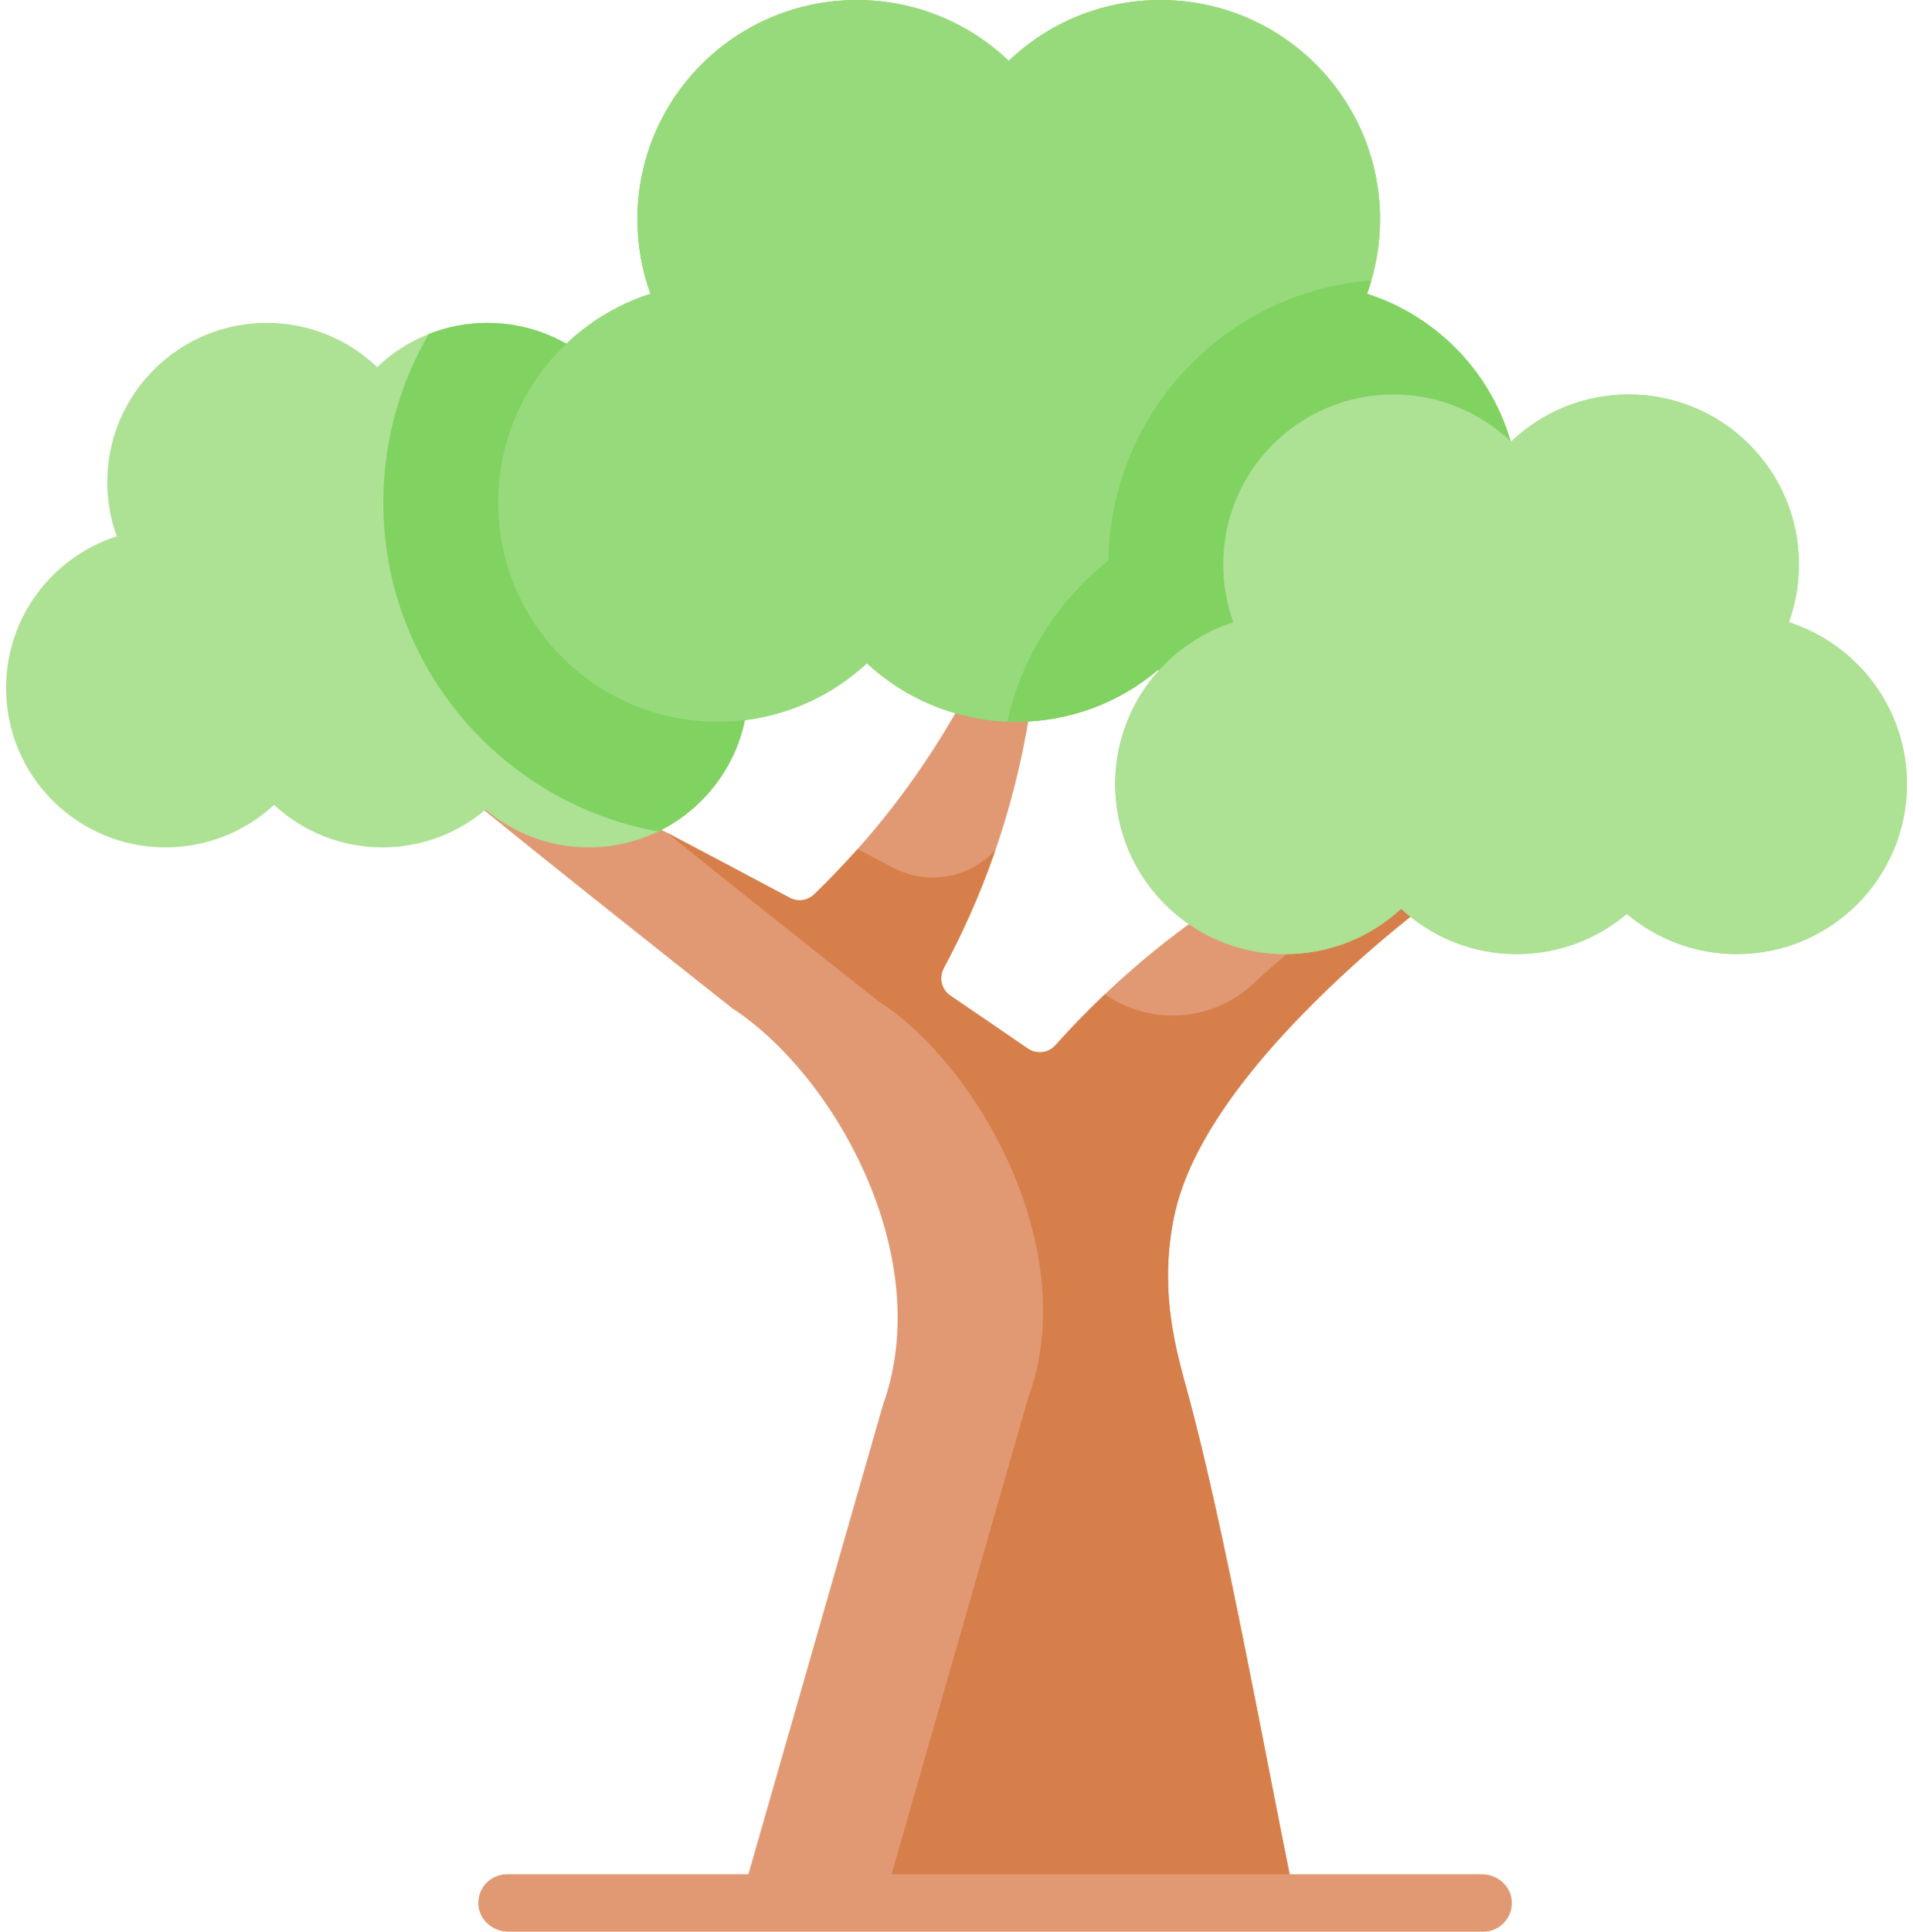 <svg width="212" height="214" viewBox="0 0 212 214" fill="none" xmlns="http://www.w3.org/2000/svg">
<path d="M82.025 210.818L97.849 155.643C103.742 139.276 92.583 119.16 81.148 111.702C59.685 94.701 35.613 75.634 36.387 74.292C36.857 73.477 47.187 77.974 87.52 99.455C88.41 99.929 89.502 99.777 90.228 99.077C92.79 96.605 95.41 93.787 97.98 90.586C107.604 78.593 112.437 66.284 114.986 57.202C115.667 66.392 115.373 79.927 110.064 94.896C108.422 99.524 106.528 103.65 104.586 107.271C104.024 108.32 104.337 109.623 105.32 110.294C108.186 112.253 111.053 114.211 113.92 116.17C114.88 116.826 116.179 116.674 116.955 115.806C121.609 110.595 127.978 104.603 136.389 99.206C155.605 86.875 174.689 84.57 184.724 84.123C166.644 92.485 154.474 102.535 147.178 109.548C132.719 123.446 130.575 131.974 129.916 135.835C128.588 143.61 130.348 149.625 131.642 154.366C135.7 169.222 140.453 195.736 143.564 210.819L82.025 210.819L82.025 210.818Z" fill="#E19974"/>
<path d="M152.494 98.358C147.172 101.774 142.667 105.427 138.897 108.97C134.421 113.177 127.613 113.675 122.541 110.21L122.448 110.146C120.403 112.089 118.572 113.995 116.954 115.806C116.178 116.675 114.875 116.825 113.913 116.168C111.048 114.211 108.183 112.253 105.318 110.296C104.335 109.624 104.023 108.322 104.585 107.272C106.526 103.652 108.421 99.526 110.062 94.898C110.154 94.638 110.241 94.38 110.33 94.122C110.313 94.141 110.295 94.16 110.278 94.18C107.384 97.341 102.701 98.113 98.916 96.105C97.592 95.403 96.303 94.72 95.048 94.057C93.436 95.871 91.82 97.543 90.226 99.08C89.501 99.779 88.408 99.93 87.519 99.457C82.515 96.792 77.974 94.389 73.856 92.224C81.096 98.057 89.351 104.596 97.254 110.856C108.605 118.134 119.894 138.664 113.955 154.796L98.13 209.972L143.388 209.972C140.276 194.762 135.623 168.952 131.64 154.367C130.345 149.627 128.586 143.611 129.913 135.837C130.573 131.976 132.717 123.448 147.176 109.55C153.832 103.153 164.546 94.228 180.101 86.362C171.674 88.535 162.1 92.194 152.494 98.358Z" fill="#D77F4A"/>
<path d="M164.37 213.999L56.32 213.999C54.579 213.999 53.062 212.657 53.009 210.916C52.955 209.114 54.399 207.637 56.187 207.637L164.236 207.637C165.977 207.637 167.495 208.979 167.547 210.72C167.601 212.522 166.158 213.999 164.37 213.999Z" fill="#E19974"/>
<path d="M82.909 76.226C82.909 83.213 78.844 89.248 72.952 92.112C70.621 93.24 68.001 93.876 65.234 93.876C60.881 93.876 56.892 92.303 53.811 89.694C50.734 92.303 46.745 93.876 42.392 93.876C37.746 93.876 33.525 92.086 30.367 89.164C27.214 92.086 22.992 93.876 18.346 93.876C8.585 93.876 0.672 85.974 0.672 76.226C0.672 68.362 5.822 61.702 12.938 59.42C12.261 57.545 11.887 55.526 11.887 53.418C11.887 43.67 19.805 35.768 29.566 35.768C34.309 35.768 38.615 37.634 41.79 40.671C43.43 39.102 45.371 37.846 47.516 37.002C49.529 36.205 51.721 35.768 54.014 35.768C63.78 35.768 71.693 43.67 71.693 53.418C71.693 55.526 71.32 57.545 70.642 59.42C77.759 61.702 82.909 68.362 82.909 76.226Z" fill="#ADE194"/>
<path d="M168.37 55.678C168.37 69.091 157.477 79.967 144.045 79.967C138.052 79.967 132.567 77.799 128.329 74.21C124.09 77.799 118.605 79.967 112.612 79.967C112.286 79.967 111.959 79.958 111.633 79.945C105.627 79.708 100.185 77.294 96.069 73.481C91.729 77.502 85.913 79.966 79.526 79.966C66.09 79.966 55.201 69.09 55.201 55.678C55.201 44.857 62.288 35.69 72.083 32.547C71.147 29.968 70.638 27.189 70.638 24.288C70.637 10.876 81.526 4.6028e-06 94.962 6.95203e-06C101.49 8.09332e-06 107.415 2.566 111.785 6.749C116.155 2.566 122.08 1.16935e-05 128.608 1.28348e-05C142.044 1.5184e-05 152.933 10.876 152.933 24.289C152.933 26.643 152.598 28.921 151.966 31.071C151.822 31.572 151.661 32.064 151.487 32.548C161.283 35.691 168.37 44.857 168.37 55.678Z" fill="#80D261"/>
<path d="M82.909 76.226C82.909 83.213 78.845 89.248 72.953 92.112C55.651 89.003 42.486 73.851 42.486 55.679C42.486 48.93 44.292 42.529 47.517 37.002C49.531 36.204 51.722 35.768 54.015 35.768C63.781 35.768 71.694 43.67 71.694 53.418C71.694 55.526 71.321 57.545 70.643 59.42C77.76 61.702 82.909 68.362 82.909 76.226Z" fill="#80D261"/>
<path d="M168.37 55.678C168.37 69.091 157.477 79.967 144.045 79.967C138.052 79.967 132.567 77.799 128.329 74.21C124.09 77.799 118.605 79.967 112.612 79.967C112.286 79.967 111.959 79.958 111.633 79.945C105.627 79.708 100.185 77.294 96.069 73.481C91.729 77.502 85.913 79.966 79.526 79.966C66.09 79.966 55.201 69.09 55.201 55.678C55.201 44.857 62.288 35.69 72.083 32.547C71.147 29.968 70.638 27.189 70.638 24.288C70.637 10.876 81.526 4.6028e-06 94.962 6.95203e-06C101.49 8.09332e-06 107.415 2.566 111.785 6.749C116.155 2.566 122.08 1.16935e-05 128.608 1.28348e-05C142.044 1.5184e-05 152.933 10.876 152.933 24.289C152.933 26.643 152.598 28.921 151.966 31.071C151.822 31.572 151.661 32.064 151.487 32.548C161.283 35.691 168.37 44.857 168.37 55.678Z" fill="#97DA7B"/>
<path d="M198.241 68.937C198.965 66.938 199.36 64.781 199.36 62.533C199.36 52.133 190.917 43.701 180.501 43.701C175.44 43.701 170.844 45.692 167.457 48.933C164.07 45.692 159.474 43.701 154.413 43.701C143.998 43.701 135.554 52.132 135.554 62.533C135.554 64.781 135.949 66.938 136.673 68.937C129.081 71.371 123.586 78.479 123.586 86.869C123.586 97.269 132.029 105.701 142.445 105.701C147.399 105.701 151.906 103.792 155.272 100.672C158.637 103.792 163.144 105.701 168.098 105.701C172.745 105.701 176.997 104.022 180.284 101.24C183.571 104.022 187.824 105.701 192.47 105.701C202.885 105.701 211.329 97.269 211.329 86.869C211.329 78.479 205.833 71.372 198.241 68.937Z" fill="#ADE194"/>
<path d="M168.372 55.677C168.372 69.09 157.478 79.966 144.047 79.966C138.053 79.966 132.569 77.798 128.33 74.21C124.091 77.798 118.607 79.966 112.614 79.966C112.287 79.966 111.961 79.958 111.635 79.945C113.216 72.84 117.196 66.558 122.841 62.104C123.062 45.718 135.837 32.309 151.969 31.07C151.825 31.571 151.664 32.063 151.49 32.547C161.284 35.69 168.372 44.857 168.372 55.677Z" fill="#80D261"/>
<path d="M198.241 68.937C198.965 66.938 199.36 64.781 199.36 62.533C199.36 52.133 190.917 43.701 180.501 43.701C175.44 43.701 170.844 45.692 167.457 48.933C164.07 45.692 159.474 43.701 154.413 43.701C143.998 43.701 135.554 52.132 135.554 62.533C135.554 64.781 135.949 66.938 136.673 68.937C129.081 71.371 123.586 78.479 123.586 86.869C123.586 97.269 132.029 105.701 142.445 105.701C147.399 105.701 151.906 103.792 155.272 100.672C158.637 103.792 163.144 105.701 168.098 105.701C172.745 105.701 176.997 104.022 180.284 101.24C183.571 104.022 187.824 105.701 192.47 105.701C202.885 105.701 211.329 97.269 211.329 86.869C211.329 78.479 205.833 71.372 198.241 68.937Z" fill="#ADE194"/>
</svg>
